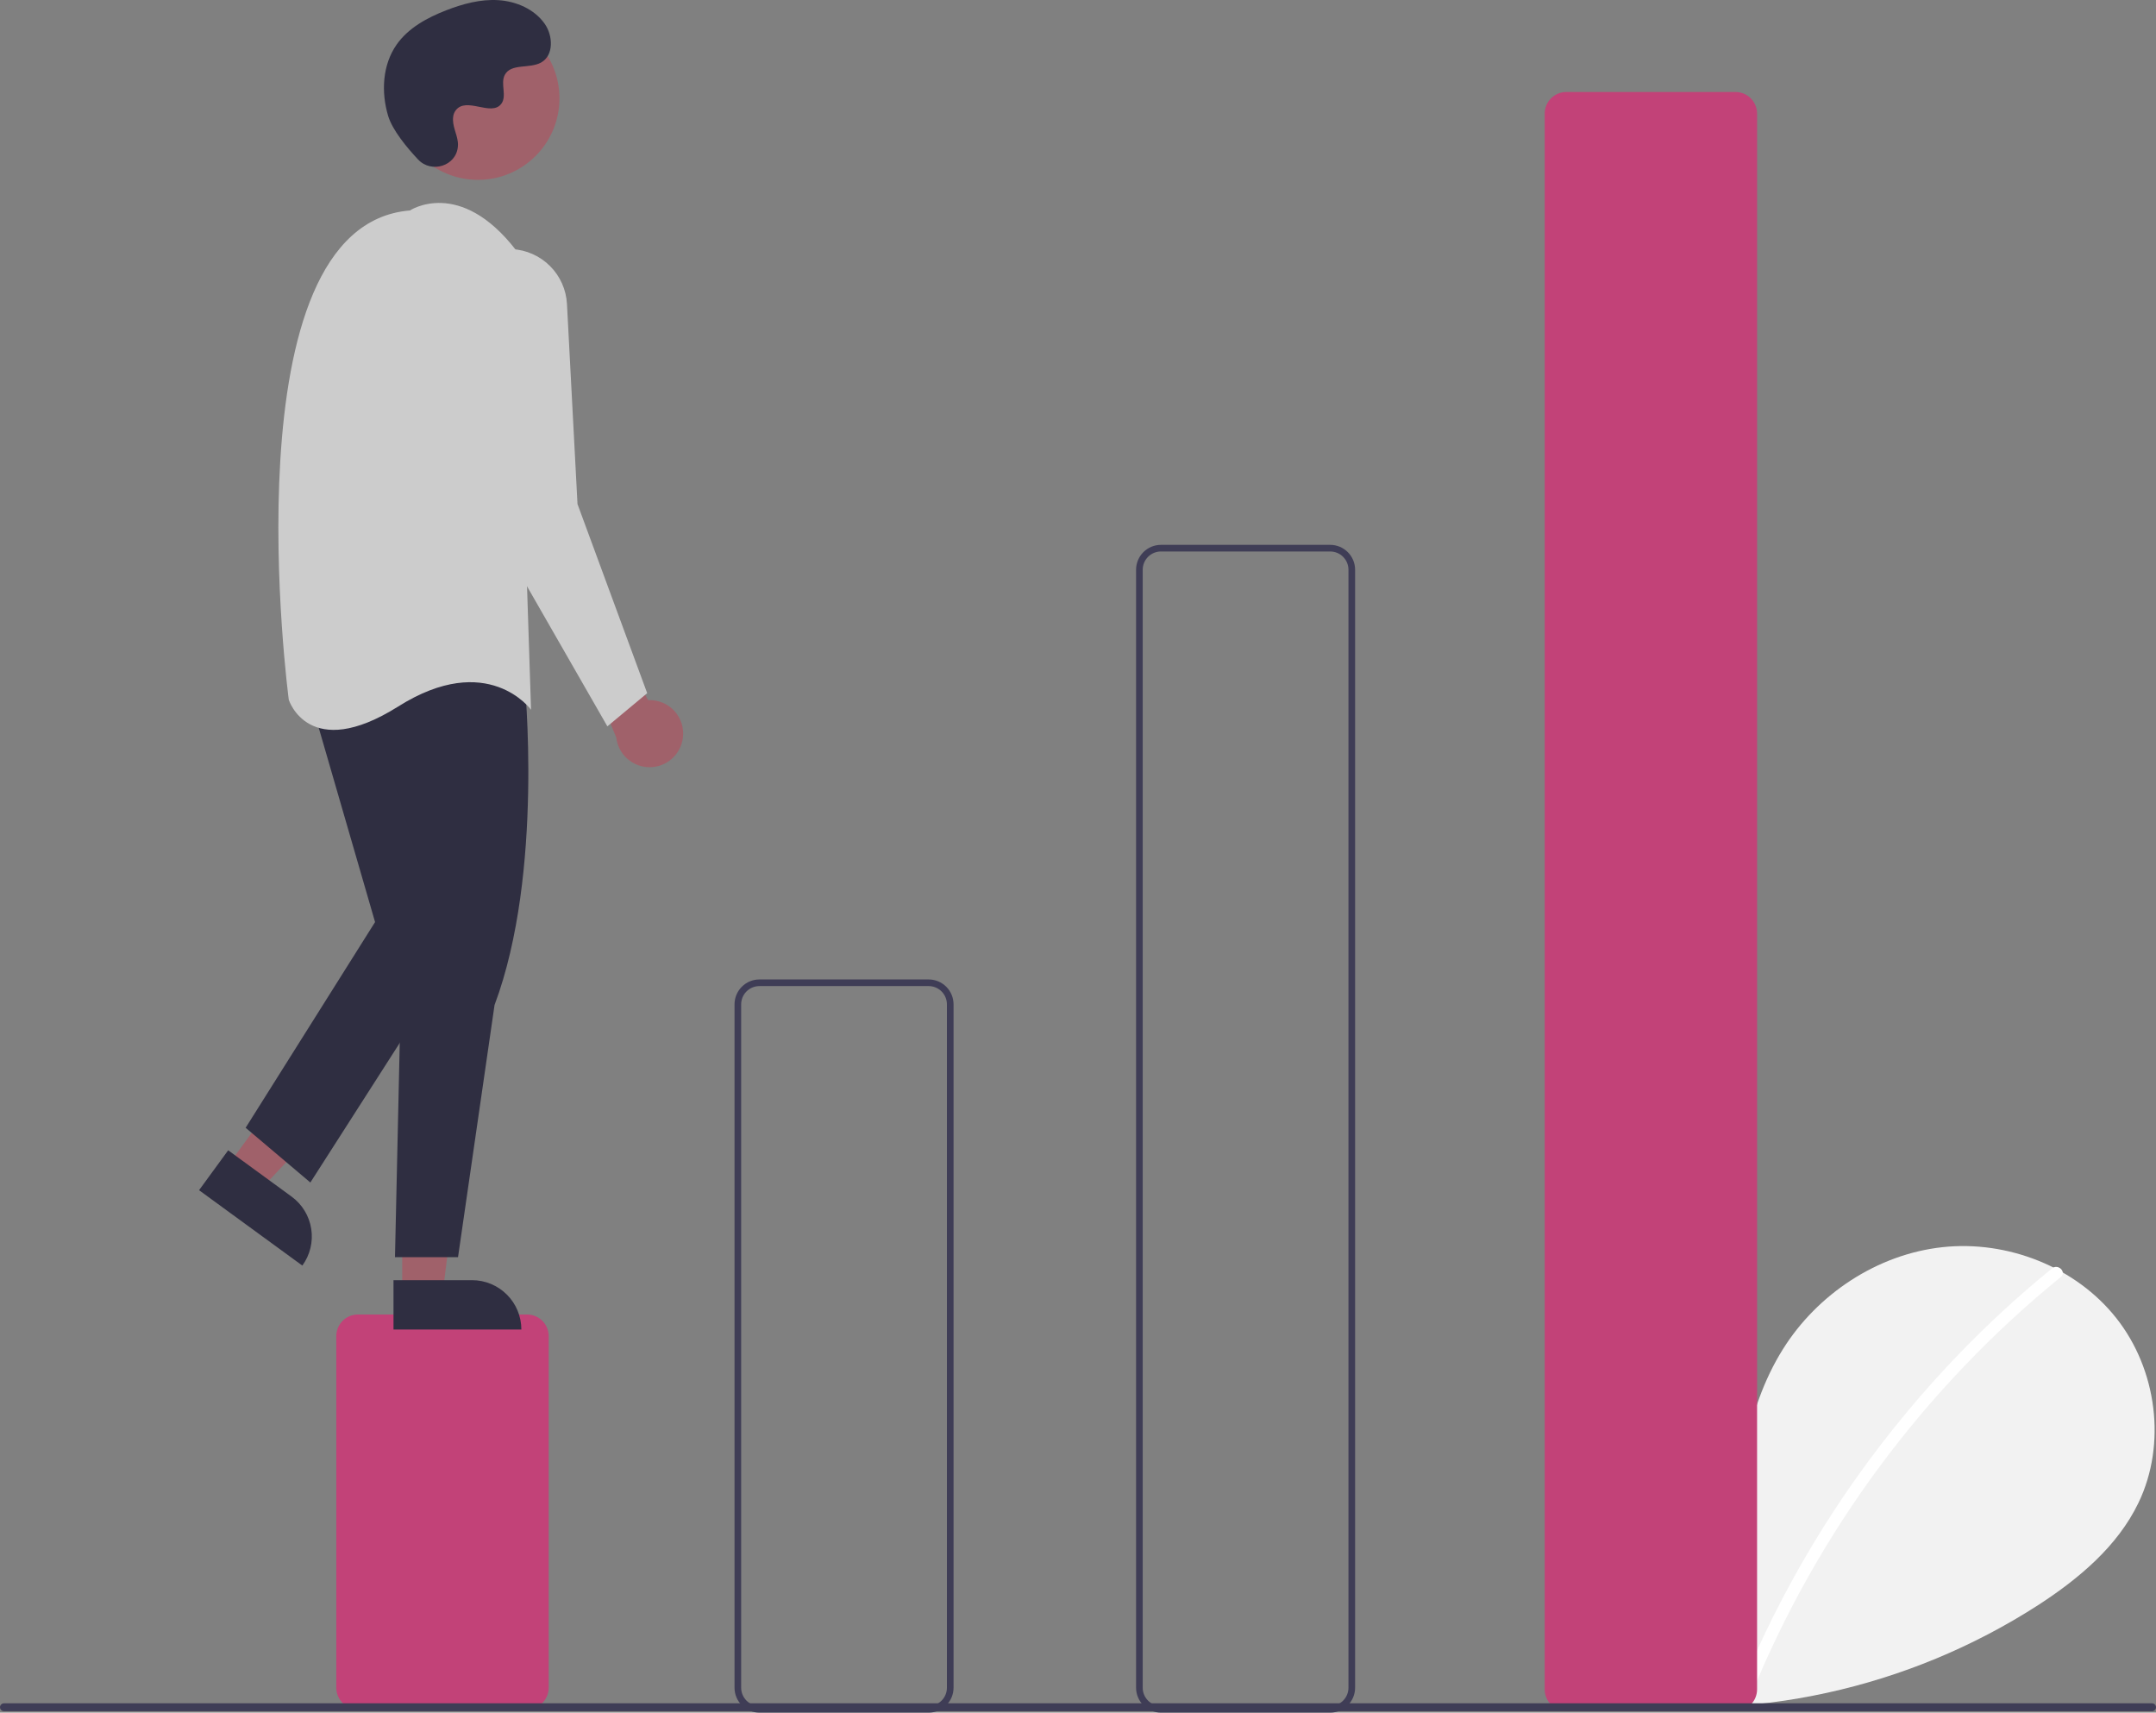 <svg width="277" height="220" viewBox="0 0 277 220" fill="none" xmlns="http://www.w3.org/2000/svg">
<rect x="0" y="0" width="277" height="220" fill="#808080" stroke="none"/>
<g clip-path="url(#clip0_1_480)">
<path d="M206.632 217.357C202.797 214.119 200.469 209.004 201.079 204.024C201.69 199.044 205.473 194.465 210.38 193.408C215.287 192.35 220.88 195.278 222.371 200.069C223.191 190.832 224.136 181.208 229.049 173.342C233.498 166.219 241.203 161.123 249.554 160.211C257.905 159.299 266.698 162.743 271.906 169.331C277.114 175.919 278.39 185.497 274.742 193.061C272.055 198.633 267.104 202.78 261.917 206.153C245.156 216.963 225.053 221.359 205.307 218.532" fill="#F2F2F2"/>
<path d="M263.648 162.934C256.757 168.544 250.436 174.818 244.775 181.665C235.916 192.345 228.747 204.32 223.518 217.171C223.136 218.109 224.659 218.517 225.037 217.59C233.593 196.704 247.251 178.295 264.762 164.047C265.548 163.407 264.428 162.299 263.648 162.934Z" fill="white"/>
<path d="M67.723 219.574H45.978C45.244 219.573 44.539 219.281 44.02 218.762C43.5 218.242 43.208 217.538 43.207 216.804V171.63C43.208 170.896 43.5 170.192 44.02 169.672C44.539 169.153 45.244 168.861 45.978 168.86H67.723C68.458 168.861 69.162 169.153 69.682 169.672C70.201 170.192 70.494 170.896 70.495 171.63V216.804C70.494 217.538 70.201 218.242 69.682 218.762C69.162 219.281 68.458 219.573 67.723 219.574Z" fill="#C24278"/>
<path d="M119.314 220H97.569C96.721 219.999 95.908 219.662 95.309 219.063C94.709 218.464 94.372 217.651 94.371 216.804V129.014C94.372 128.166 94.709 127.354 95.309 126.755C95.908 126.155 96.721 125.818 97.569 125.818H119.314C120.161 125.818 120.974 126.155 121.574 126.755C122.173 127.354 122.51 128.166 122.511 129.014V216.804C122.51 217.651 122.173 218.464 121.574 219.063C120.974 219.662 120.161 219.999 119.314 220ZM97.569 126.67C96.947 126.671 96.351 126.918 95.911 127.357C95.472 127.797 95.225 128.392 95.224 129.014V216.804C95.225 217.425 95.472 218.021 95.911 218.46C96.351 218.9 96.947 219.147 97.569 219.148H119.314C119.935 219.147 120.531 218.9 120.971 218.46C121.411 218.021 121.658 217.425 121.659 216.804V129.014C121.658 128.392 121.411 127.797 120.971 127.357C120.531 126.918 119.935 126.671 119.314 126.67H97.569Z" fill="#3F3D56"/>
<path d="M170.904 220H149.159C148.311 219.999 147.499 219.662 146.899 219.063C146.3 218.464 145.962 217.651 145.961 216.804V73.186C145.962 72.339 146.3 71.526 146.899 70.927C147.499 70.328 148.311 69.991 149.159 69.99H170.904C171.752 69.991 172.565 70.328 173.164 70.927C173.764 71.526 174.101 72.339 174.102 73.186V216.804C174.101 217.651 173.764 218.464 173.164 219.063C172.565 219.662 171.752 219.999 170.904 220ZM149.159 70.842C148.537 70.843 147.941 71.09 147.502 71.529C147.062 71.969 146.815 72.565 146.814 73.186V216.804C146.815 217.425 147.062 218.021 147.502 218.46C147.941 218.9 148.537 219.147 149.159 219.148H170.904C171.526 219.147 172.122 218.9 172.561 218.46C173.001 218.021 173.248 217.425 173.249 216.804V73.186C173.248 72.565 173.001 71.969 172.561 71.529C172.122 71.09 171.526 70.843 170.904 70.842H149.159Z" fill="#3F3D56"/>
<path d="M222.976 219.787H201.231C200.496 219.786 199.792 219.494 199.272 218.975C198.753 218.455 198.461 217.751 198.46 217.017V14.588C198.461 13.854 198.753 13.15 199.272 12.63C199.792 12.111 200.496 11.819 201.231 11.818H222.976C223.711 11.819 224.415 12.111 224.935 12.63C225.454 13.15 225.746 13.854 225.747 14.588V217.017C225.746 217.751 225.454 218.455 224.935 218.975C224.415 219.494 223.711 219.786 222.976 219.787Z" fill="#C24278"/>
<path d="M87.738 94.761C87.817 94.14 87.758 93.509 87.567 92.912C87.375 92.316 87.055 91.768 86.629 91.309C86.203 90.849 85.681 90.489 85.1 90.253C84.52 90.017 83.894 89.91 83.269 89.942L75.689 76.045L73.984 82.011L79.176 94.748C79.299 95.795 79.802 96.762 80.59 97.463C81.378 98.165 82.396 98.554 83.451 98.555C84.506 98.557 85.525 98.172 86.316 97.472C87.106 96.773 87.612 95.809 87.738 94.761Z" fill="#A0616A"/>
<path d="M29.341 149.632L33.562 152.713L47.46 137.902L41.229 133.356L29.341 149.632Z" fill="#A0616A"/>
<path d="M38.843 162.573L25.574 152.89L29.317 147.766L37.459 153.708C38.818 154.7 39.728 156.191 39.987 157.854C40.247 159.516 39.835 161.214 38.843 162.573Z" fill="#2F2E41"/>
<path d="M51.676 165.939L56.903 165.939L59.39 145.786L51.675 145.786L51.676 165.939Z" fill="#A0616A"/>
<path d="M66.985 170.79L50.556 170.79L50.556 164.446L60.637 164.446C62.321 164.446 63.935 165.114 65.125 166.304C66.316 167.493 66.984 169.107 66.985 170.79Z" fill="#2F2E41"/>
<path d="M67.375 87.338C67.375 87.338 69.933 112.056 63.538 129.103L58.847 161.491H50.747L51.599 123.136L48.615 89.043C48.615 89.043 54.584 73.701 67.375 87.338Z" fill="#2F2E41"/>
<path d="M39.661 89.043L48.188 118.448L31.56 144.871L39.874 151.902L58.847 122.284L53.305 86.06L39.661 89.043Z" fill="#2F2E41"/>
<path d="M61.407 23.104C67.191 23.104 71.879 18.418 71.879 12.637C71.879 6.856 67.191 2.17 61.407 2.17C55.624 2.17 50.935 6.856 50.935 12.637C50.935 18.418 55.624 23.104 61.407 23.104Z" fill="#A0616A"/>
<path d="M52.665 27.036C52.665 27.036 59.061 22.774 66.309 32.15L68.228 91.174C68.228 91.174 62.685 83.503 51.173 90.748C39.661 97.993 37.103 89.895 37.103 89.895C37.103 89.895 29.002 28.954 52.665 27.036Z" fill="#CCCCCC"/>
<path d="M65.793 32.001C67.632 32.101 69.37 32.876 70.672 34.179C71.973 35.482 72.747 37.22 72.844 39.059L74.197 64.752L83.15 89.043L78.034 93.305L61.406 64.326L58.001 40.506C57.845 39.414 57.933 38.301 58.259 37.248C58.585 36.194 59.141 35.226 59.886 34.412C60.631 33.599 61.547 32.961 62.569 32.544C63.59 32.127 64.691 31.942 65.793 32.001Z" fill="#CCCCCC"/>
<path d="M53.713 20.488C55.425 22.311 58.604 21.333 58.827 18.843C58.845 18.649 58.843 18.455 58.824 18.262C58.708 17.159 58.071 16.157 58.224 14.992C58.258 14.703 58.366 14.426 58.537 14.19C59.902 12.364 63.104 15.007 64.391 13.354C65.181 12.34 64.253 10.744 64.859 9.612C65.658 8.116 68.027 8.854 69.512 8.035C71.165 7.124 71.066 4.59 69.978 3.048C68.651 1.169 66.325 0.166 64.028 0.021C61.731 -0.124 59.45 0.497 57.306 1.332C54.869 2.281 52.453 3.593 50.954 5.734C49.13 8.339 48.955 11.84 49.867 14.885C50.422 16.737 52.315 19 53.713 20.488Z" fill="#2F2E41"/>
<path d="M276.492 219.819H0.508C0.373 219.819 0.245 219.765 0.15 219.67C0.055 219.575 0.001 219.446 0.001 219.312C0.001 219.177 0.055 219.049 0.15 218.953C0.245 218.858 0.373 218.805 0.508 218.804H276.492C276.627 218.805 276.755 218.858 276.85 218.953C276.945 219.049 276.999 219.177 276.999 219.312C276.999 219.446 276.945 219.575 276.85 219.67C276.755 219.765 276.627 219.819 276.492 219.819Z" fill="#3F3D56"/>
</g>
<defs>
<clipPath id="clip0_1_480">
<rect width="277" height="220" fill="white"/>
</clipPath>
</defs>
</svg>
